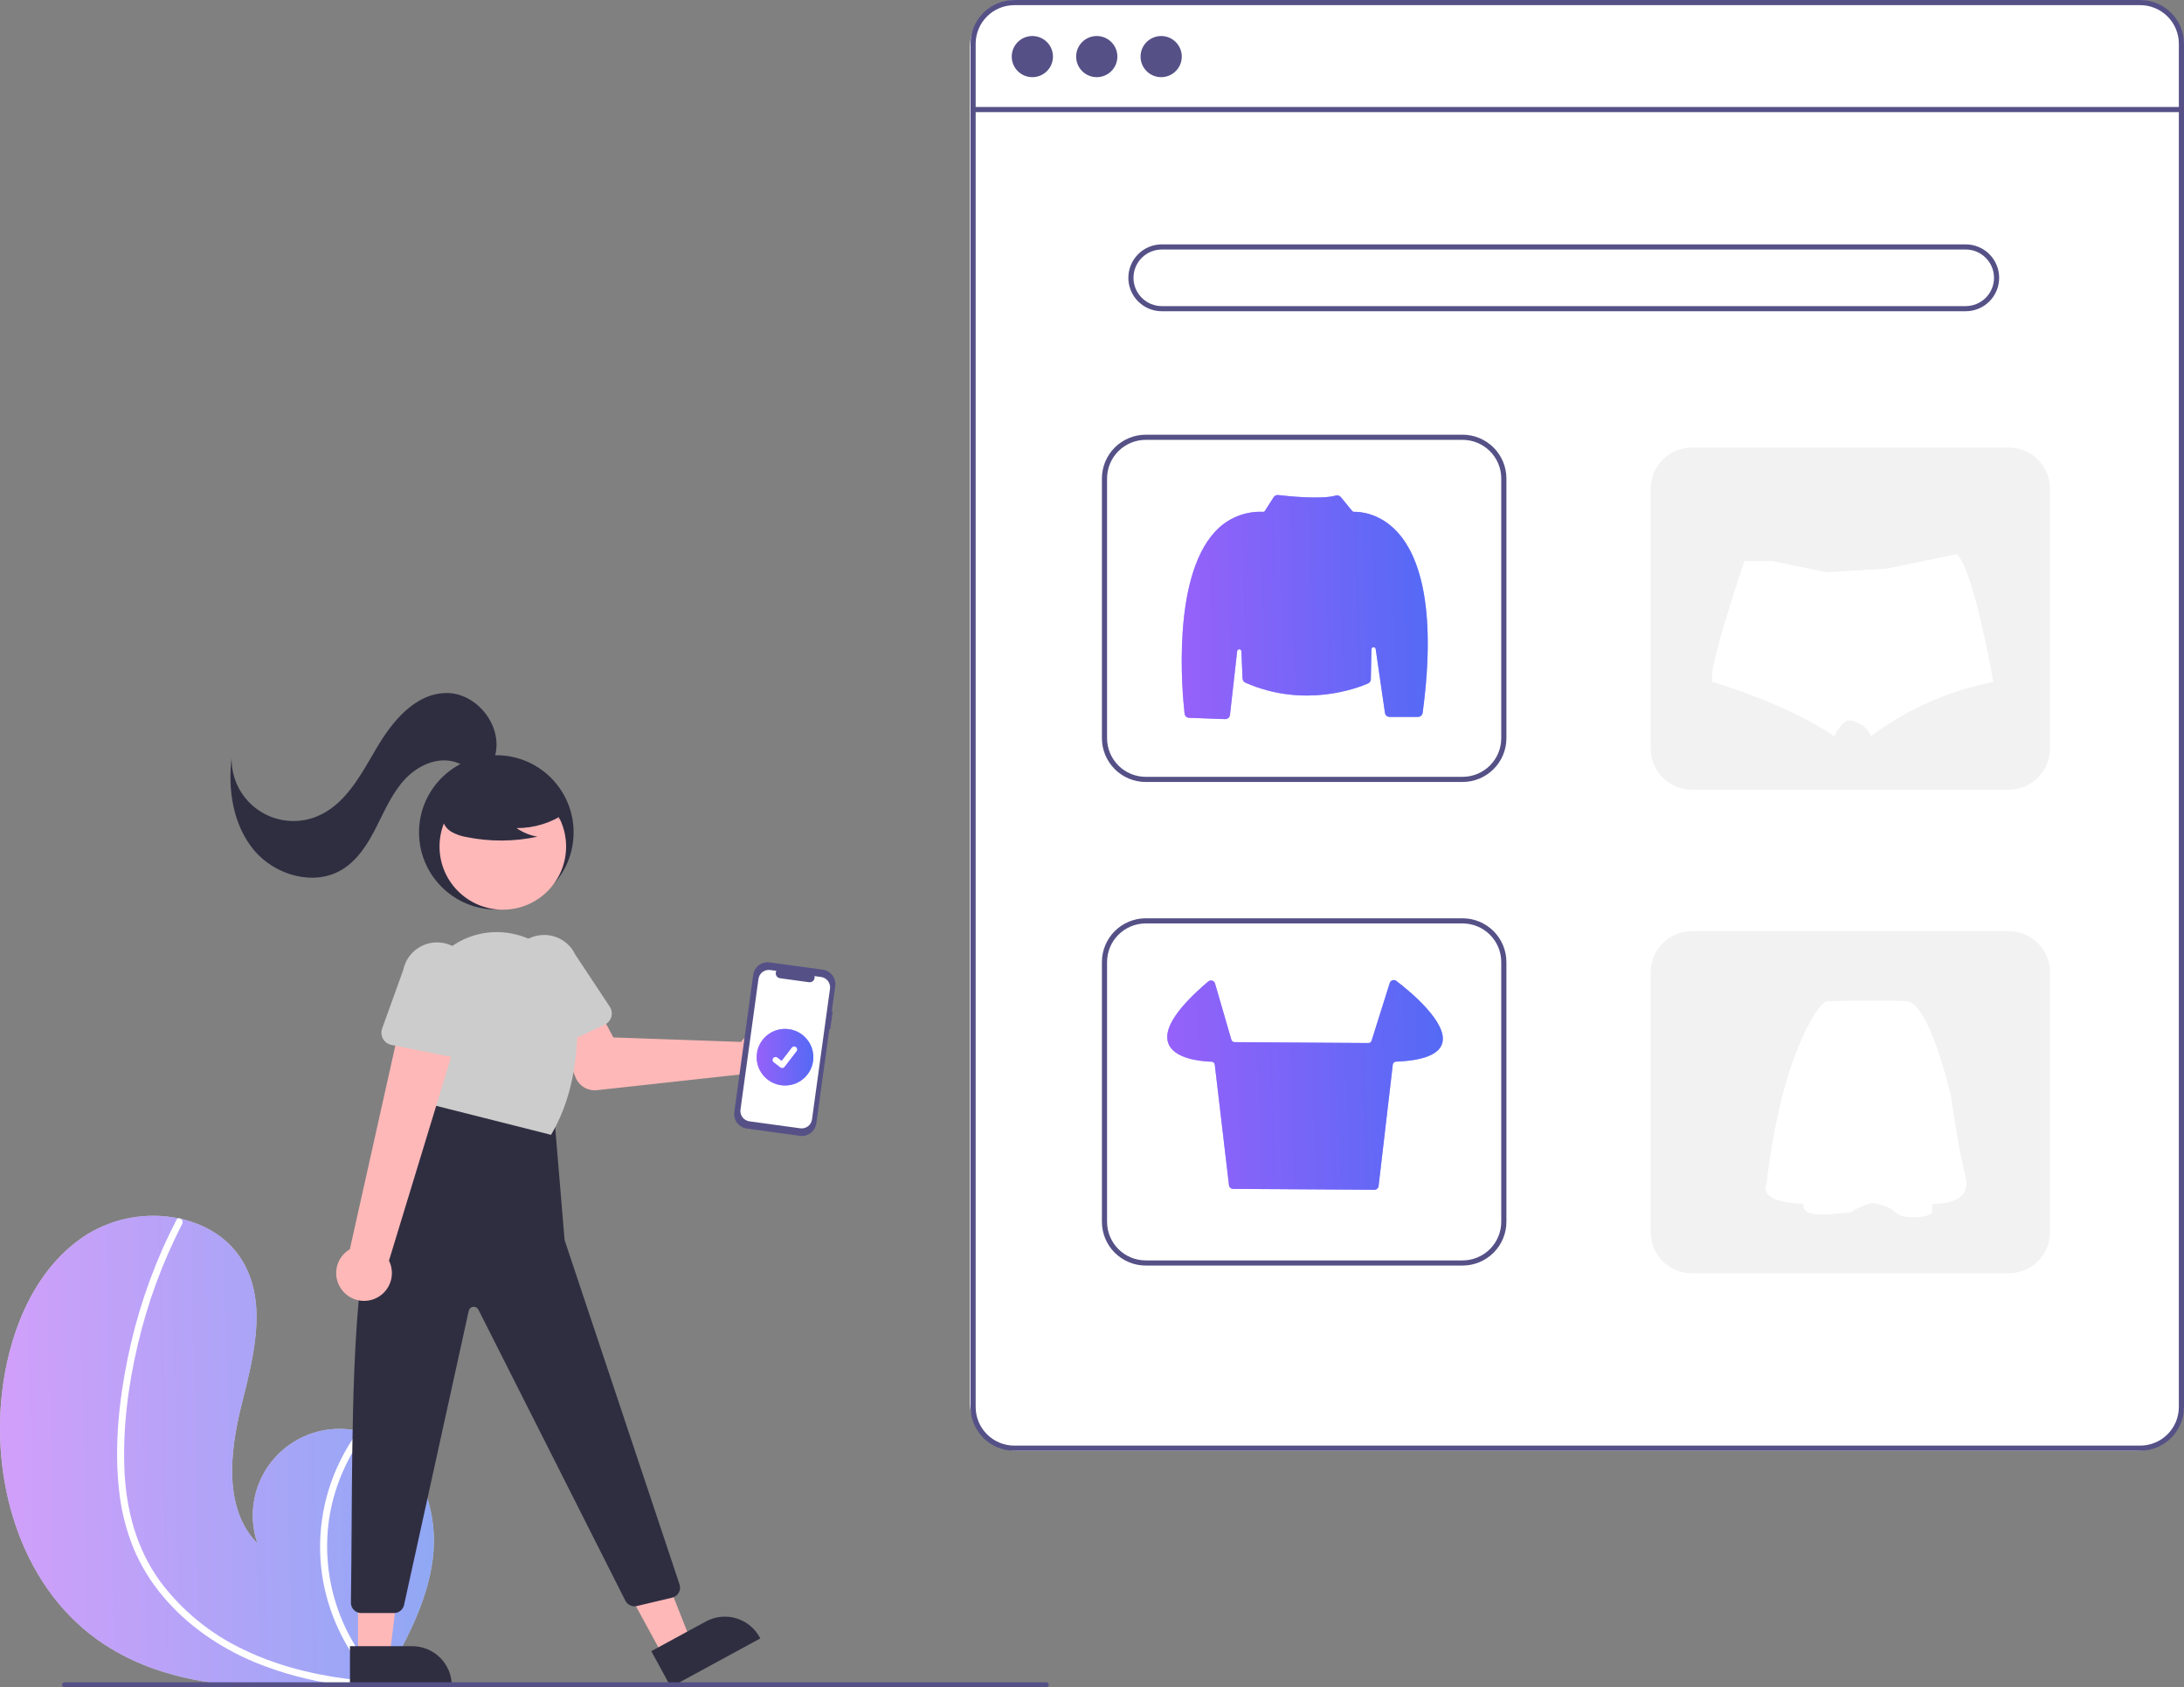 <svg width="321" height="248" viewBox="0 0 321 248" fill="none" xmlns="http://www.w3.org/2000/svg">
<rect x="0" y="0" width="321" height="248" fill="#808080" stroke="none"/>
<g clip-path="url(#clip0)">
<path d="M14.236 240.926C24.241 248.122 37.208 248.483 49.741 247.599C51.491 247.476 53.229 247.331 54.951 247.175C54.961 247.172 54.975 247.173 54.985 247.171C55.068 247.163 55.151 247.155 55.23 247.15C55.586 247.117 55.941 247.084 56.293 247.051L56.21 247.209L55.949 247.701C56.043 247.536 56.136 247.375 56.23 247.21C56.258 247.161 56.289 247.112 56.316 247.062C59.563 241.422 62.783 235.574 63.605 229.133C64.454 222.447 62.068 214.877 56.174 211.591C55.401 211.161 54.582 210.819 53.733 210.57C53.381 210.463 53.024 210.377 52.662 210.3C50.452 209.81 48.151 209.916 45.995 210.609C43.84 211.301 41.908 212.554 40.398 214.238C38.888 215.923 37.855 217.979 37.405 220.194C36.955 222.41 37.104 224.705 37.837 226.844C32.84 221.728 33.773 213.43 35.496 206.494C37.223 199.559 39.314 191.842 35.801 185.613C33.849 182.145 30.415 179.994 26.561 179.127C26.443 179.102 26.325 179.077 26.207 179.055C21.615 178.126 16.842 178.961 12.841 181.393C5.472 186.028 1.688 194.817 0.46 203.427C-1.519 217.281 2.86 232.744 14.236 240.926Z" fill="white"/>
<path d="M14.236 240.926C24.241 248.122 37.208 248.483 49.741 247.599C51.491 247.476 53.229 247.331 54.951 247.175C54.961 247.172 54.975 247.173 54.985 247.171C55.068 247.163 55.151 247.155 55.23 247.15C55.586 247.117 55.941 247.084 56.293 247.051L56.21 247.209L55.949 247.701C56.043 247.536 56.136 247.375 56.23 247.21C56.258 247.161 56.289 247.112 56.316 247.062C59.563 241.422 62.783 235.574 63.605 229.133C64.454 222.447 62.068 214.877 56.174 211.591C55.401 211.161 54.582 210.819 53.733 210.57C53.381 210.463 53.024 210.377 52.662 210.3C50.452 209.81 48.151 209.916 45.995 210.609C43.84 211.301 41.908 212.554 40.398 214.238C38.888 215.923 37.855 217.979 37.405 220.194C36.955 222.41 37.104 224.705 37.837 226.844C32.84 221.728 33.773 213.43 35.496 206.494C37.223 199.559 39.314 191.842 35.801 185.613C33.849 182.145 30.415 179.994 26.561 179.127C26.443 179.102 26.325 179.077 26.207 179.055C21.615 178.126 16.842 178.961 12.841 181.393C5.472 186.028 1.688 194.817 0.46 203.427C-1.519 217.281 2.86 232.744 14.236 240.926Z" fill="url(#paint0_linear)" fill-opacity="0.6"/>
<path d="M17.466 218.717C17.757 221.773 18.492 224.77 19.649 227.614C20.715 230.131 22.152 232.475 23.913 234.567C27.509 238.886 32.264 242.133 37.428 244.296C41.377 245.911 45.514 247.021 49.741 247.599C51.491 247.476 53.229 247.331 54.951 247.175C54.961 247.173 54.975 247.173 54.985 247.171C55.068 247.163 55.151 247.155 55.23 247.15C55.586 247.117 55.941 247.084 56.293 247.051L56.21 247.209L55.949 247.701C56.043 247.536 56.136 247.375 56.23 247.21C56.258 247.161 56.289 247.112 56.316 247.062C53.147 243.91 50.781 240.045 49.416 235.792C48.051 231.538 47.727 227.02 48.471 222.616C49.25 218.243 51.053 214.115 53.733 210.57C53.381 210.463 53.023 210.377 52.662 210.3C51.644 211.69 50.75 213.167 49.992 214.715C47.272 220.233 46.405 226.479 47.517 232.528C48.552 238.002 51.129 243.068 54.947 247.13C54.613 247.107 54.275 247.08 53.945 247.05C47.689 246.52 41.445 245.178 35.77 242.427C30.92 240.133 26.709 236.684 23.508 232.383C20.071 227.651 18.557 221.959 18.297 216.174C18.021 209.981 18.826 203.679 20.242 197.656C21.687 191.482 23.884 185.507 26.784 179.865C26.849 179.737 26.862 179.589 26.82 179.452C26.779 179.315 26.686 179.198 26.561 179.127C26.457 179.057 26.33 179.031 26.207 179.055C26.146 179.07 26.09 179.1 26.043 179.14C25.996 179.181 25.958 179.232 25.933 179.289C25.575 179.985 25.224 180.683 24.887 181.388C22.074 187.262 20.004 193.462 18.723 199.845C17.479 206.004 16.815 212.446 17.466 218.717Z" fill="white"/>
<rect x="142.538" width="178.462" height="213.234" rx="7" fill="white"/>
<path d="M314.562 213.22H149.081C147.375 213.218 145.738 212.54 144.532 211.335C143.325 210.13 142.646 208.497 142.644 206.793V6.427C142.646 4.723 143.325 3.089 144.532 1.884C145.738 0.68 147.375 0.002 149.081 0H314.562C316.269 0.002 317.905 0.68 319.112 1.884C320.319 3.089 320.998 4.723 321 6.427V206.793C320.998 208.497 320.319 210.13 319.112 211.335C317.905 212.54 316.269 213.218 314.562 213.22ZM149.081 0.756C147.576 0.758 146.132 1.356 145.067 2.419C144.002 3.482 143.403 4.923 143.401 6.427V206.793C143.403 208.296 144.002 209.738 145.067 210.801C146.132 211.864 147.576 212.462 149.081 212.463H314.562C316.068 212.462 317.512 211.864 318.577 210.801C319.642 209.738 320.241 208.296 320.243 206.793V6.427C320.241 4.923 319.642 3.482 318.577 2.419C317.512 1.356 316.068 0.758 314.562 0.756H149.081Z" fill="#555187"/>
<path d="M320.621 15.723H143.023V16.479H320.621V15.723Z" fill="#555187"/>
<path d="M151.732 11.341C153.405 11.341 154.762 9.987 154.762 8.317C154.762 6.647 153.405 5.293 151.732 5.293C150.059 5.293 148.703 6.647 148.703 8.317C148.703 9.987 150.059 11.341 151.732 11.341Z" fill="#555187"/>
<path d="M161.199 11.341C162.872 11.341 164.229 9.987 164.229 8.317C164.229 6.647 162.872 5.293 161.199 5.293C159.526 5.293 158.17 6.647 158.17 8.317C158.17 9.987 159.526 11.341 161.199 11.341Z" fill="#555187"/>
<path d="M170.666 11.341C172.339 11.341 173.696 9.987 173.696 8.317C173.696 6.647 172.339 5.293 170.666 5.293C168.993 5.293 167.637 6.647 167.637 8.317C167.637 9.987 168.993 11.341 170.666 11.341Z" fill="#555187"/>
<path d="M288.911 45.744H170.764C169.459 45.744 168.207 45.226 167.284 44.304C166.36 43.383 165.842 42.133 165.842 40.829C165.842 39.526 166.36 38.276 167.284 37.354C168.207 36.432 169.459 35.915 170.764 35.915H288.911C290.217 35.915 291.469 36.432 292.392 37.354C293.315 38.276 293.834 39.526 293.834 40.829C293.834 42.133 293.315 43.383 292.392 44.304C291.469 45.226 290.217 45.744 288.911 45.744ZM170.764 36.671C169.66 36.671 168.6 37.109 167.819 37.889C167.038 38.669 166.599 39.726 166.599 40.829C166.599 41.932 167.038 42.99 167.819 43.77C168.6 44.55 169.66 44.988 170.764 44.988H288.911C290.016 44.988 291.075 44.55 291.856 43.77C292.638 42.99 293.076 41.932 293.076 40.829C293.076 39.726 292.638 38.669 291.856 37.889C291.075 37.109 290.016 36.671 288.911 36.671H170.764Z" fill="#555187"/>
<path d="M214.971 114.927H168.394C166.687 114.925 165.051 114.247 163.844 113.042C162.637 111.837 161.958 110.204 161.957 108.5V70.317C161.958 68.613 162.637 66.98 163.844 65.775C165.051 64.57 166.687 63.892 168.394 63.89H214.971C216.678 63.892 218.314 64.57 219.521 65.775C220.728 66.98 221.407 68.613 221.409 70.317V108.5C221.407 110.204 220.728 111.837 219.521 113.042C218.314 114.247 216.678 114.925 214.971 114.927ZM168.394 64.646C166.888 64.648 165.444 65.246 164.379 66.309C163.315 67.372 162.716 68.814 162.714 70.317V108.5C162.716 110.003 163.315 111.445 164.379 112.508C165.444 113.571 166.888 114.169 168.394 114.171H214.971C216.477 114.169 217.921 113.571 218.986 112.508C220.05 111.445 220.649 110.003 220.651 108.5V70.317C220.649 68.814 220.05 67.372 218.986 66.309C217.921 65.246 216.477 64.648 214.971 64.646H168.394Z" fill="#555187"/>
<path d="M295.25 65.781H248.673C245.327 65.781 242.614 68.489 242.614 71.829V110.012C242.614 113.353 245.327 116.061 248.673 116.061H295.25C298.596 116.061 301.309 113.353 301.309 110.012V71.829C301.309 68.489 298.596 65.781 295.25 65.781Z" fill="#F2F2F2"/>
<path d="M214.971 186H168.394C166.687 185.998 165.051 185.32 163.844 184.115C162.637 182.911 161.958 181.277 161.957 179.573V141.39C161.958 139.686 162.637 138.053 163.844 136.848C165.051 135.643 166.687 134.965 168.394 134.963H214.971C216.678 134.965 218.314 135.643 219.521 136.848C220.728 138.053 221.407 139.686 221.409 141.39V179.573C221.407 181.277 220.728 182.911 219.521 184.115C218.314 185.32 216.678 185.998 214.971 186ZM168.394 135.72C166.888 135.721 165.444 136.319 164.379 137.382C163.315 138.445 162.716 139.887 162.714 141.39V179.573C162.716 181.077 163.315 182.518 164.379 183.581C165.444 184.644 166.888 185.242 168.394 185.244H214.971C216.477 185.242 217.921 184.644 218.986 183.581C220.05 182.518 220.649 181.077 220.651 179.573V141.39C220.649 139.887 220.05 138.445 218.986 137.382C217.921 136.319 216.477 135.721 214.971 135.72H168.394Z" fill="#555187"/>
<path d="M295.25 136.854H248.673C245.327 136.854 242.614 139.562 242.614 142.902V181.085C242.614 184.426 245.327 187.134 248.673 187.134H295.25C298.596 187.134 301.309 184.426 301.309 181.085V142.902C301.309 139.562 298.596 136.854 295.25 136.854Z" fill="#F2F2F2"/>
<path d="M180.092 105.692C180.084 105.692 180.075 105.692 180.067 105.692L174.769 105.496C174.604 105.491 174.446 105.426 174.325 105.314C174.203 105.202 174.127 105.05 174.109 104.886C173.744 101.638 172.244 85.087 178.53 78.208C179.42 77.215 180.52 76.432 181.75 75.916C182.981 75.4 184.311 75.164 185.645 75.225C185.699 75.228 185.753 75.216 185.801 75.192C185.849 75.166 185.889 75.129 185.918 75.082L187.2 73.07C187.27 72.961 187.37 72.874 187.487 72.819C187.604 72.763 187.735 72.741 187.864 72.756C188.892 72.88 194.133 73.466 196.337 72.829C196.467 72.79 196.606 72.791 196.735 72.831C196.865 72.871 196.98 72.948 197.066 73.052L198.75 75.107C198.779 75.144 198.816 75.174 198.859 75.194C198.902 75.214 198.948 75.223 198.996 75.221C199.852 75.204 202.856 75.369 205.484 78.305C208.33 81.483 211.268 88.654 209.098 104.767C209.075 104.932 208.993 105.084 208.868 105.194C208.742 105.304 208.58 105.365 208.413 105.366H204.241C204.075 105.365 203.915 105.305 203.79 105.197C203.664 105.089 203.582 104.939 203.558 104.776L202.195 95.386C202.183 95.309 202.144 95.239 202.083 95.19C202.022 95.141 201.945 95.116 201.867 95.121C201.789 95.126 201.716 95.159 201.662 95.216C201.608 95.272 201.577 95.347 201.575 95.424L201.481 99.833C201.478 99.963 201.438 100.091 201.366 100.2C201.293 100.309 201.191 100.395 201.071 100.448C199.584 101.101 191.725 104.163 183.038 100.328C182.92 100.275 182.82 100.191 182.748 100.084C182.675 99.978 182.634 99.854 182.628 99.725L182.457 95.72C182.454 95.642 182.421 95.568 182.365 95.512C182.31 95.457 182.235 95.425 182.157 95.422C182.079 95.42 182.002 95.447 181.943 95.498C181.883 95.549 181.846 95.62 181.837 95.698L180.778 105.08C180.758 105.248 180.678 105.403 180.551 105.516C180.425 105.629 180.261 105.691 180.092 105.692Z" fill="#6C63FF"/>
<path d="M180.092 105.692C180.084 105.692 180.075 105.692 180.067 105.692L174.769 105.496C174.604 105.491 174.446 105.426 174.325 105.314C174.203 105.202 174.127 105.05 174.109 104.886C173.744 101.638 172.244 85.087 178.53 78.208C179.42 77.215 180.52 76.432 181.75 75.916C182.981 75.4 184.311 75.164 185.645 75.225C185.699 75.228 185.753 75.216 185.801 75.192C185.849 75.166 185.889 75.129 185.918 75.082L187.2 73.07C187.27 72.961 187.37 72.874 187.487 72.819C187.604 72.763 187.735 72.741 187.864 72.756C188.892 72.88 194.133 73.466 196.337 72.829C196.467 72.79 196.606 72.791 196.735 72.831C196.865 72.871 196.98 72.948 197.066 73.052L198.75 75.107C198.779 75.144 198.816 75.174 198.859 75.194C198.902 75.214 198.948 75.223 198.996 75.221C199.852 75.204 202.856 75.369 205.484 78.305C208.33 81.483 211.268 88.654 209.098 104.767C209.075 104.932 208.993 105.084 208.868 105.194C208.742 105.304 208.58 105.365 208.413 105.366H204.241C204.075 105.365 203.915 105.305 203.79 105.197C203.664 105.089 203.582 104.939 203.558 104.776L202.195 95.386C202.183 95.309 202.144 95.239 202.083 95.19C202.022 95.141 201.945 95.116 201.867 95.121C201.789 95.126 201.716 95.159 201.662 95.216C201.608 95.272 201.577 95.347 201.575 95.424L201.481 99.833C201.478 99.963 201.438 100.091 201.366 100.2C201.293 100.309 201.191 100.395 201.071 100.448C199.584 101.101 191.725 104.163 183.038 100.328C182.92 100.275 182.82 100.191 182.748 100.084C182.675 99.978 182.634 99.854 182.628 99.725L182.457 95.72C182.454 95.642 182.421 95.568 182.365 95.512C182.31 95.457 182.235 95.425 182.157 95.422C182.079 95.42 182.002 95.447 181.943 95.498C181.883 95.549 181.846 95.62 181.837 95.698L180.778 105.08C180.758 105.248 180.678 105.403 180.551 105.516C180.425 105.629 180.261 105.691 180.092 105.692Z" fill="url(#paint1_linear)" fill-opacity="0.6"/>
<path d="M202.008 174.862H202.004L181.244 174.731C181.093 174.73 180.948 174.674 180.835 174.573C180.723 174.473 180.651 174.335 180.633 174.185L178.545 156.465C178.532 156.35 178.479 156.245 178.394 156.167C178.309 156.089 178.199 156.044 178.084 156.041C176.436 155.987 172.515 155.612 171.702 153.295C170.979 151.231 172.958 148.187 177.585 144.248C177.664 144.181 177.758 144.134 177.859 144.113C177.961 144.091 178.066 144.095 178.165 144.125C178.264 144.154 178.355 144.208 178.428 144.282C178.501 144.355 178.554 144.445 178.583 144.545L180.985 152.818C181.014 152.918 181.075 153.005 181.158 153.067C181.24 153.13 181.341 153.164 181.445 153.165L201.128 153.297C201.231 153.298 201.331 153.266 201.415 153.205C201.498 153.145 201.56 153.059 201.59 152.96L204.263 144.47C204.293 144.375 204.345 144.289 204.415 144.219C204.485 144.149 204.571 144.096 204.666 144.066C204.761 144.036 204.862 144.029 204.96 144.046C205.058 144.063 205.15 144.104 205.229 144.164C207.053 145.555 212.928 150.329 211.961 153.382C211.455 154.982 209.17 155.873 205.171 156.032C205.057 156.036 204.947 156.081 204.863 156.159C204.778 156.237 204.725 156.342 204.712 156.456L202.622 174.316C202.605 174.466 202.533 174.605 202.419 174.706C202.306 174.807 202.159 174.862 202.008 174.862Z" fill="#6C63FF"/>
<path d="M202.008 174.862H202.004L181.244 174.731C181.093 174.73 180.948 174.674 180.835 174.573C180.723 174.473 180.651 174.335 180.633 174.185L178.545 156.465C178.532 156.35 178.479 156.245 178.394 156.167C178.309 156.089 178.199 156.044 178.084 156.041C176.436 155.987 172.515 155.612 171.702 153.295C170.979 151.231 172.958 148.187 177.585 144.248C177.664 144.181 177.758 144.134 177.859 144.113C177.961 144.091 178.066 144.095 178.165 144.125C178.264 144.154 178.355 144.208 178.428 144.282C178.501 144.355 178.554 144.445 178.583 144.545L180.985 152.818C181.014 152.918 181.075 153.005 181.158 153.067C181.24 153.13 181.341 153.164 181.445 153.165L201.128 153.297C201.231 153.298 201.331 153.266 201.415 153.205C201.498 153.145 201.56 153.059 201.59 152.96L204.263 144.47C204.293 144.375 204.345 144.289 204.415 144.219C204.485 144.149 204.571 144.096 204.666 144.066C204.761 144.036 204.862 144.029 204.96 144.046C205.058 144.063 205.15 144.104 205.229 144.164C207.053 145.555 212.928 150.329 211.961 153.382C211.455 154.982 209.17 155.873 205.171 156.032C205.057 156.036 204.947 156.081 204.863 156.159C204.778 156.237 204.725 156.342 204.712 156.456L202.622 174.316C202.605 174.466 202.533 174.605 202.419 174.706C202.306 174.807 202.159 174.862 202.008 174.862Z" fill="url(#paint2_linear)" fill-opacity="0.6"/>
<path d="M292.978 100.241C286.455 101.495 280.303 104.215 274.989 108.195C274.72 107.48 274.214 106.88 273.555 106.494C273.105 106.215 272.613 106.009 272.099 105.883C271.631 105.764 271.182 106.048 270.769 106.457C270.294 106.982 269.895 107.571 269.585 108.207C262.456 103.322 251.642 100.204 251.642 100.204V99.227C251.651 98.997 251.674 98.767 251.712 98.54C251.749 98.278 251.795 98.046 251.853 97.762C252.771 93.102 256.398 82.456 256.398 82.456H260.499L268.451 84.104L277.396 83.558L286.406 81.686L287.574 81.442C289.522 82.969 291.733 93.655 292.602 98.204C292.712 98.781 292.798 99.258 292.862 99.609C292.938 100.006 292.978 100.241 292.978 100.241Z" fill="white"/>
<path d="M268.507 147.144C268.507 147.144 266.602 147.619 263.647 155.608C260.693 163.596 259.646 173.918 259.646 173.918C259.646 173.918 257.985 176.727 265.076 176.915C265.076 176.915 264.506 178.769 268.507 178.485C272.508 178.2 271.932 178.203 271.932 178.203C271.932 178.203 274.504 176.586 275.647 176.87C276.791 177.155 277.505 177.252 278.743 178.297C279.981 179.342 283.937 178.916 283.984 178.109C284.016 177.712 284.016 177.314 283.984 176.917C283.984 176.917 290.034 177.299 288.891 172.923C287.747 168.547 286.795 161.366 286.795 161.366C286.795 161.366 283.699 147.337 280.172 147.147C276.644 146.956 268.507 147.144 268.507 147.144Z" fill="white"/>
<path d="M72.948 133.677C79.222 133.677 84.308 128.599 84.308 122.335C84.308 116.071 79.222 110.994 72.948 110.994C66.674 110.994 61.588 116.071 61.588 122.335C61.588 128.599 66.674 133.677 72.948 133.677Z" fill="#2F2E41"/>
<path d="M73.902 133.698C79.039 133.698 83.203 129.541 83.203 124.413C83.203 119.285 79.039 115.128 73.902 115.128C68.766 115.128 64.602 119.285 64.602 124.413C64.602 129.541 68.766 133.698 73.902 133.698Z" fill="#FFB8B8"/>
<path d="M109.323 152.655C109.175 152.803 109.039 152.963 108.917 153.133L90.149 152.471L88.002 148.452L81.503 150.893L84.611 158.377C84.862 158.982 85.303 159.489 85.867 159.822C86.431 160.155 87.088 160.296 87.74 160.225L108.978 157.897C109.471 158.535 110.147 159.007 110.916 159.252C111.686 159.497 112.511 159.502 113.283 159.267C114.055 159.032 114.737 158.568 115.239 157.936C115.74 157.305 116.037 156.536 116.09 155.731C116.143 154.927 115.949 154.126 115.535 153.434C115.121 152.743 114.505 152.194 113.771 151.86C113.036 151.526 112.217 151.423 111.423 151.565C110.628 151.707 109.896 152.087 109.323 152.655H109.323Z" fill="#FFB8B8"/>
<path d="M79.003 154.507C78.764 154.4 78.551 154.242 78.378 154.046C78.206 153.849 78.078 153.617 78.003 153.366L75.389 144.607C74.821 143.394 74.758 142.006 75.214 140.747C75.67 139.488 76.608 138.461 77.821 137.891C79.035 137.321 80.425 137.254 81.688 137.706C82.95 138.158 83.981 139.091 84.556 140.301L89.619 147.95C89.764 148.169 89.86 148.416 89.9 148.674C89.94 148.933 89.924 149.197 89.853 149.449C89.782 149.701 89.657 149.934 89.487 150.134C89.318 150.333 89.107 150.493 88.869 150.604L80.522 154.496C80.285 154.607 80.026 154.665 79.764 154.667C79.502 154.669 79.243 154.614 79.003 154.507Z" fill="#CCCCCC"/>
<path d="M97.488 243.436L101.566 241.22L94.945 224.464L88.927 227.734L97.488 243.436Z" fill="#FFB8B8"/>
<path d="M95.724 242.672L103.754 238.308L103.754 238.308C104.426 237.942 105.164 237.713 105.924 237.632C106.685 237.552 107.455 237.621 108.188 237.838C108.922 238.054 109.606 238.412 110.202 238.892C110.797 239.372 111.291 239.965 111.657 240.636L111.748 240.802L98.6 247.947L95.724 242.672Z" fill="#2F2E41"/>
<path d="M52.62 243.454H57.262L59.471 225.577L52.619 225.577L52.62 243.454Z" fill="#FFB8B8"/>
<path d="M51.436 241.941L60.579 241.941H60.579C61.344 241.941 62.102 242.091 62.809 242.383C63.516 242.676 64.158 243.104 64.699 243.644C65.24 244.184 65.669 244.826 65.962 245.531C66.255 246.237 66.406 246.993 66.406 247.757V247.946L51.436 247.947L51.436 241.941Z" fill="#2F2E41"/>
<path d="M81.468 164.109L82.983 182.256L99.879 232.86C99.945 233.059 99.97 233.269 99.95 233.478C99.931 233.687 99.868 233.89 99.766 234.073C99.663 234.256 99.524 234.417 99.357 234.543C99.189 234.67 98.997 234.76 98.793 234.809L93.614 236.04C93.283 236.119 92.934 236.084 92.625 235.94C92.316 235.797 92.064 235.554 91.911 235.25L70.31 192.472C70.24 192.333 70.128 192.219 69.99 192.145C69.852 192.072 69.694 192.043 69.539 192.063C69.384 192.082 69.238 192.149 69.123 192.254C69.007 192.36 68.927 192.498 68.894 192.651L59.388 235.885C59.314 236.222 59.127 236.523 58.858 236.739C58.589 236.955 58.254 237.073 57.908 237.073H53.091C52.89 237.073 52.691 237.033 52.506 236.956C52.321 236.879 52.153 236.766 52.012 236.623C51.872 236.481 51.761 236.311 51.686 236.125C51.611 235.939 51.574 235.741 51.577 235.54C52.019 205.562 50.562 171.403 62.156 166L64.049 161.085L81.468 164.109Z" fill="#2F2E41"/>
<path d="M63.504 162.372L61.552 150.585C61.228 148.652 61.398 146.669 62.044 144.819C62.691 142.969 63.794 141.311 65.251 139.998C66.675 138.697 68.404 137.776 70.279 137.319C72.154 136.861 74.115 136.882 75.979 137.38C76.09 137.409 76.201 137.44 76.311 137.471C78.606 138.127 80.643 139.47 82.148 141.319C83.654 143.167 84.554 145.433 84.728 147.809C85.101 152.928 84.768 160.354 81.064 166.662L80.992 166.785L63.504 162.372Z" fill="#CCCCCC"/>
<path d="M83.154 119.478C81.029 120.94 78.507 121.719 75.925 121.708C76.846 122.346 77.894 122.776 78.998 122.97C75.566 123.705 72.019 123.725 68.579 123.029C67.814 122.906 67.076 122.653 66.398 122.281C66.06 122.092 65.765 121.835 65.533 121.525C65.301 121.215 65.137 120.86 65.052 120.483C64.823 119.18 65.841 117.995 66.898 117.197C68.517 115.993 70.384 115.164 72.363 114.769C74.343 114.374 76.385 114.424 78.343 114.914C79.622 115.244 80.903 115.801 81.733 116.826C82.563 117.851 82.809 119.431 82.018 120.487L83.154 119.478Z" fill="#2F2E41"/>
<path d="M72.799 110.938C73.877 106.592 70.013 101.763 65.529 101.854C60.98 101.945 57.632 106.049 55.331 109.968C53.029 113.887 50.742 118.329 46.518 120.016C45.12 120.575 43.605 120.778 42.109 120.608C40.613 120.438 39.182 119.9 37.946 119.042C36.71 118.184 35.706 117.033 35.024 115.693C34.343 114.352 34.005 112.864 34.042 111.361C33.475 116.122 34.261 121.273 37.336 124.956C40.411 128.638 46.134 130.298 50.247 127.823C52.596 126.41 54.098 123.953 55.336 121.509C56.574 119.066 57.675 116.489 59.551 114.491C61.426 112.494 64.327 111.168 66.937 112.008C67.973 112.342 68.903 112.992 69.973 113.19C71.044 113.388 72.392 112.88 72.538 111.803L72.799 110.938Z" fill="#2F2E41"/>
<path d="M50.382 189.739C49.996 189.287 49.714 188.757 49.556 188.185C49.397 187.612 49.367 187.012 49.466 186.427C49.565 185.841 49.791 185.285 50.129 184.796C50.467 184.307 50.908 183.899 51.421 183.599L59.489 147.496L67.673 150.85L57.169 185.283C57.617 186.177 57.72 187.204 57.46 188.169C57.2 189.134 56.595 189.971 55.758 190.52C54.922 191.07 53.912 191.293 52.922 191.149C51.931 191.005 51.027 190.504 50.382 189.739H50.382Z" fill="#FFB8B8"/>
<path d="M56.292 152.675C56.163 152.447 56.085 152.194 56.063 151.934C56.041 151.673 56.076 151.41 56.165 151.164L59.267 142.565C59.531 141.253 60.306 140.098 61.421 139.355C62.537 138.611 63.902 138.34 65.218 138.6C66.533 138.86 67.692 139.631 68.439 140.742C69.187 141.854 69.462 143.216 69.205 144.53L68.734 153.687C68.721 153.949 68.651 154.204 68.53 154.436C68.408 154.668 68.239 154.871 68.031 155.032C67.825 155.192 67.585 155.306 67.33 155.366C67.075 155.426 66.81 155.43 66.553 155.379L57.521 153.566C57.264 153.515 57.021 153.408 56.809 153.255C56.597 153.101 56.421 152.903 56.292 152.675Z" fill="#CCCCCC"/>
<path d="M122.393 148.626L122.259 148.608L122.765 144.932C122.843 144.368 122.693 143.796 122.348 143.342C122.003 142.888 121.492 142.59 120.927 142.512L113.127 141.442C112.561 141.364 111.989 141.514 111.534 141.858C111.079 142.202 110.78 142.713 110.703 143.277L107.926 163.442C107.848 164.006 107.998 164.578 108.343 165.032C108.688 165.486 109.199 165.784 109.764 165.862L117.565 166.932C118.13 167.01 118.703 166.86 119.157 166.516C119.612 166.172 119.911 165.662 119.989 165.097L121.899 151.224L122.033 151.243L122.393 148.626Z" fill="#555187"/>
<path d="M120.682 143.591L119.711 143.457C119.74 143.573 119.741 143.694 119.713 143.81C119.684 143.925 119.628 144.032 119.549 144.121C119.469 144.21 119.369 144.278 119.257 144.32C119.145 144.361 119.025 144.374 118.906 144.358L114.644 143.773C114.525 143.756 114.413 143.711 114.316 143.641C114.22 143.572 114.142 143.479 114.089 143.372C114.037 143.265 114.011 143.147 114.015 143.028C114.019 142.909 114.053 142.792 114.113 142.689L113.205 142.565C113.006 142.537 112.803 142.549 112.609 142.6C112.414 142.651 112.231 142.74 112.071 142.861C111.911 142.983 111.776 143.134 111.674 143.308C111.573 143.481 111.506 143.673 111.479 143.872L108.834 163.078C108.807 163.277 108.819 163.48 108.87 163.674C108.921 163.868 109.01 164.051 109.131 164.211C109.253 164.371 109.405 164.505 109.579 164.607C109.752 164.708 109.944 164.775 110.144 164.802L117.62 165.828C118.022 165.883 118.43 165.777 118.754 165.531C119.078 165.286 119.291 164.923 119.346 164.521L121.991 145.314C122.046 144.912 121.939 144.505 121.694 144.182C121.448 143.859 121.084 143.646 120.682 143.591L120.682 143.591Z" fill="white"/>
<path d="M115.38 159.537C117.68 159.537 119.545 157.675 119.545 155.378C119.545 153.081 117.68 151.219 115.38 151.219C113.079 151.219 111.214 153.081 111.214 155.378C111.214 157.675 113.079 159.537 115.38 159.537Z" fill="#6C63FF"/>
<path d="M115.38 159.537C117.68 159.537 119.545 157.675 119.545 155.378C119.545 153.081 117.68 151.219 115.38 151.219C113.079 151.219 111.214 153.081 111.214 155.378C111.214 157.675 113.079 159.537 115.38 159.537Z" fill="url(#paint3_linear)" fill-opacity="0.6"/>
<path d="M114.967 156.964C114.873 156.965 114.782 156.934 114.707 156.878L114.702 156.875L113.723 156.127C113.678 156.092 113.639 156.049 113.611 155.999C113.582 155.95 113.563 155.895 113.556 155.839C113.548 155.782 113.552 155.725 113.566 155.669C113.581 155.614 113.607 155.562 113.641 155.517C113.676 155.472 113.72 155.434 113.769 155.405C113.819 155.376 113.873 155.358 113.93 155.351C113.987 155.343 114.045 155.347 114.1 155.362C114.155 155.377 114.207 155.402 114.252 155.437L114.886 155.923L116.385 153.972C116.419 153.926 116.463 153.889 116.512 153.86C116.562 153.831 116.616 153.813 116.673 153.805C116.729 153.798 116.787 153.802 116.842 153.817C116.897 153.831 116.949 153.857 116.994 153.891C117.086 153.962 117.146 154.065 117.161 154.179C117.176 154.293 117.145 154.409 117.075 154.5L115.313 156.795C115.272 156.848 115.22 156.891 115.16 156.92C115.1 156.949 115.034 156.965 114.967 156.964Z" fill="white"/>
<path d="M153.77 248H9.495C9.395 248 9.299 247.96 9.227 247.889C9.156 247.818 9.117 247.722 9.117 247.622C9.117 247.522 9.156 247.426 9.227 247.355C9.299 247.284 9.395 247.244 9.495 247.244H153.77C153.871 247.244 153.967 247.284 154.038 247.355C154.109 247.426 154.149 247.522 154.149 247.622C154.149 247.722 154.109 247.818 154.038 247.889C153.967 247.96 153.871 248 153.77 248Z" fill="#555187"/>
</g>
<defs>
<linearGradient id="paint0_linear" x1="-24.349" y1="139.018" x2="71.524" y2="137.137" gradientUnits="userSpaceOnUse">
<stop stop-color="#DA5AFA"/>
<stop offset="1" stop-color="#3570EC"/>
</linearGradient>
<linearGradient id="paint1_linear" x1="159.883" y1="53.886" x2="214.237" y2="52.614" gradientUnits="userSpaceOnUse">
<stop stop-color="#DA5AFA"/>
<stop offset="1" stop-color="#3570EC"/>
</linearGradient>
<linearGradient id="paint2_linear" x1="156.089" y1="126.383" x2="216.968" y2="124.677" gradientUnits="userSpaceOnUse">
<stop stop-color="#DA5AFA"/>
<stop offset="1" stop-color="#3570EC"/>
</linearGradient>
<linearGradient id="paint3_linear" x1="108.033" y1="146.456" x2="120.557" y2="146.189" gradientUnits="userSpaceOnUse">
<stop stop-color="#DA5AFA"/>
<stop offset="1" stop-color="#3570EC"/>
</linearGradient>
<clipPath id="clip0">
<rect width="321" height="248" fill="white"/>
</clipPath>
</defs>
</svg>
